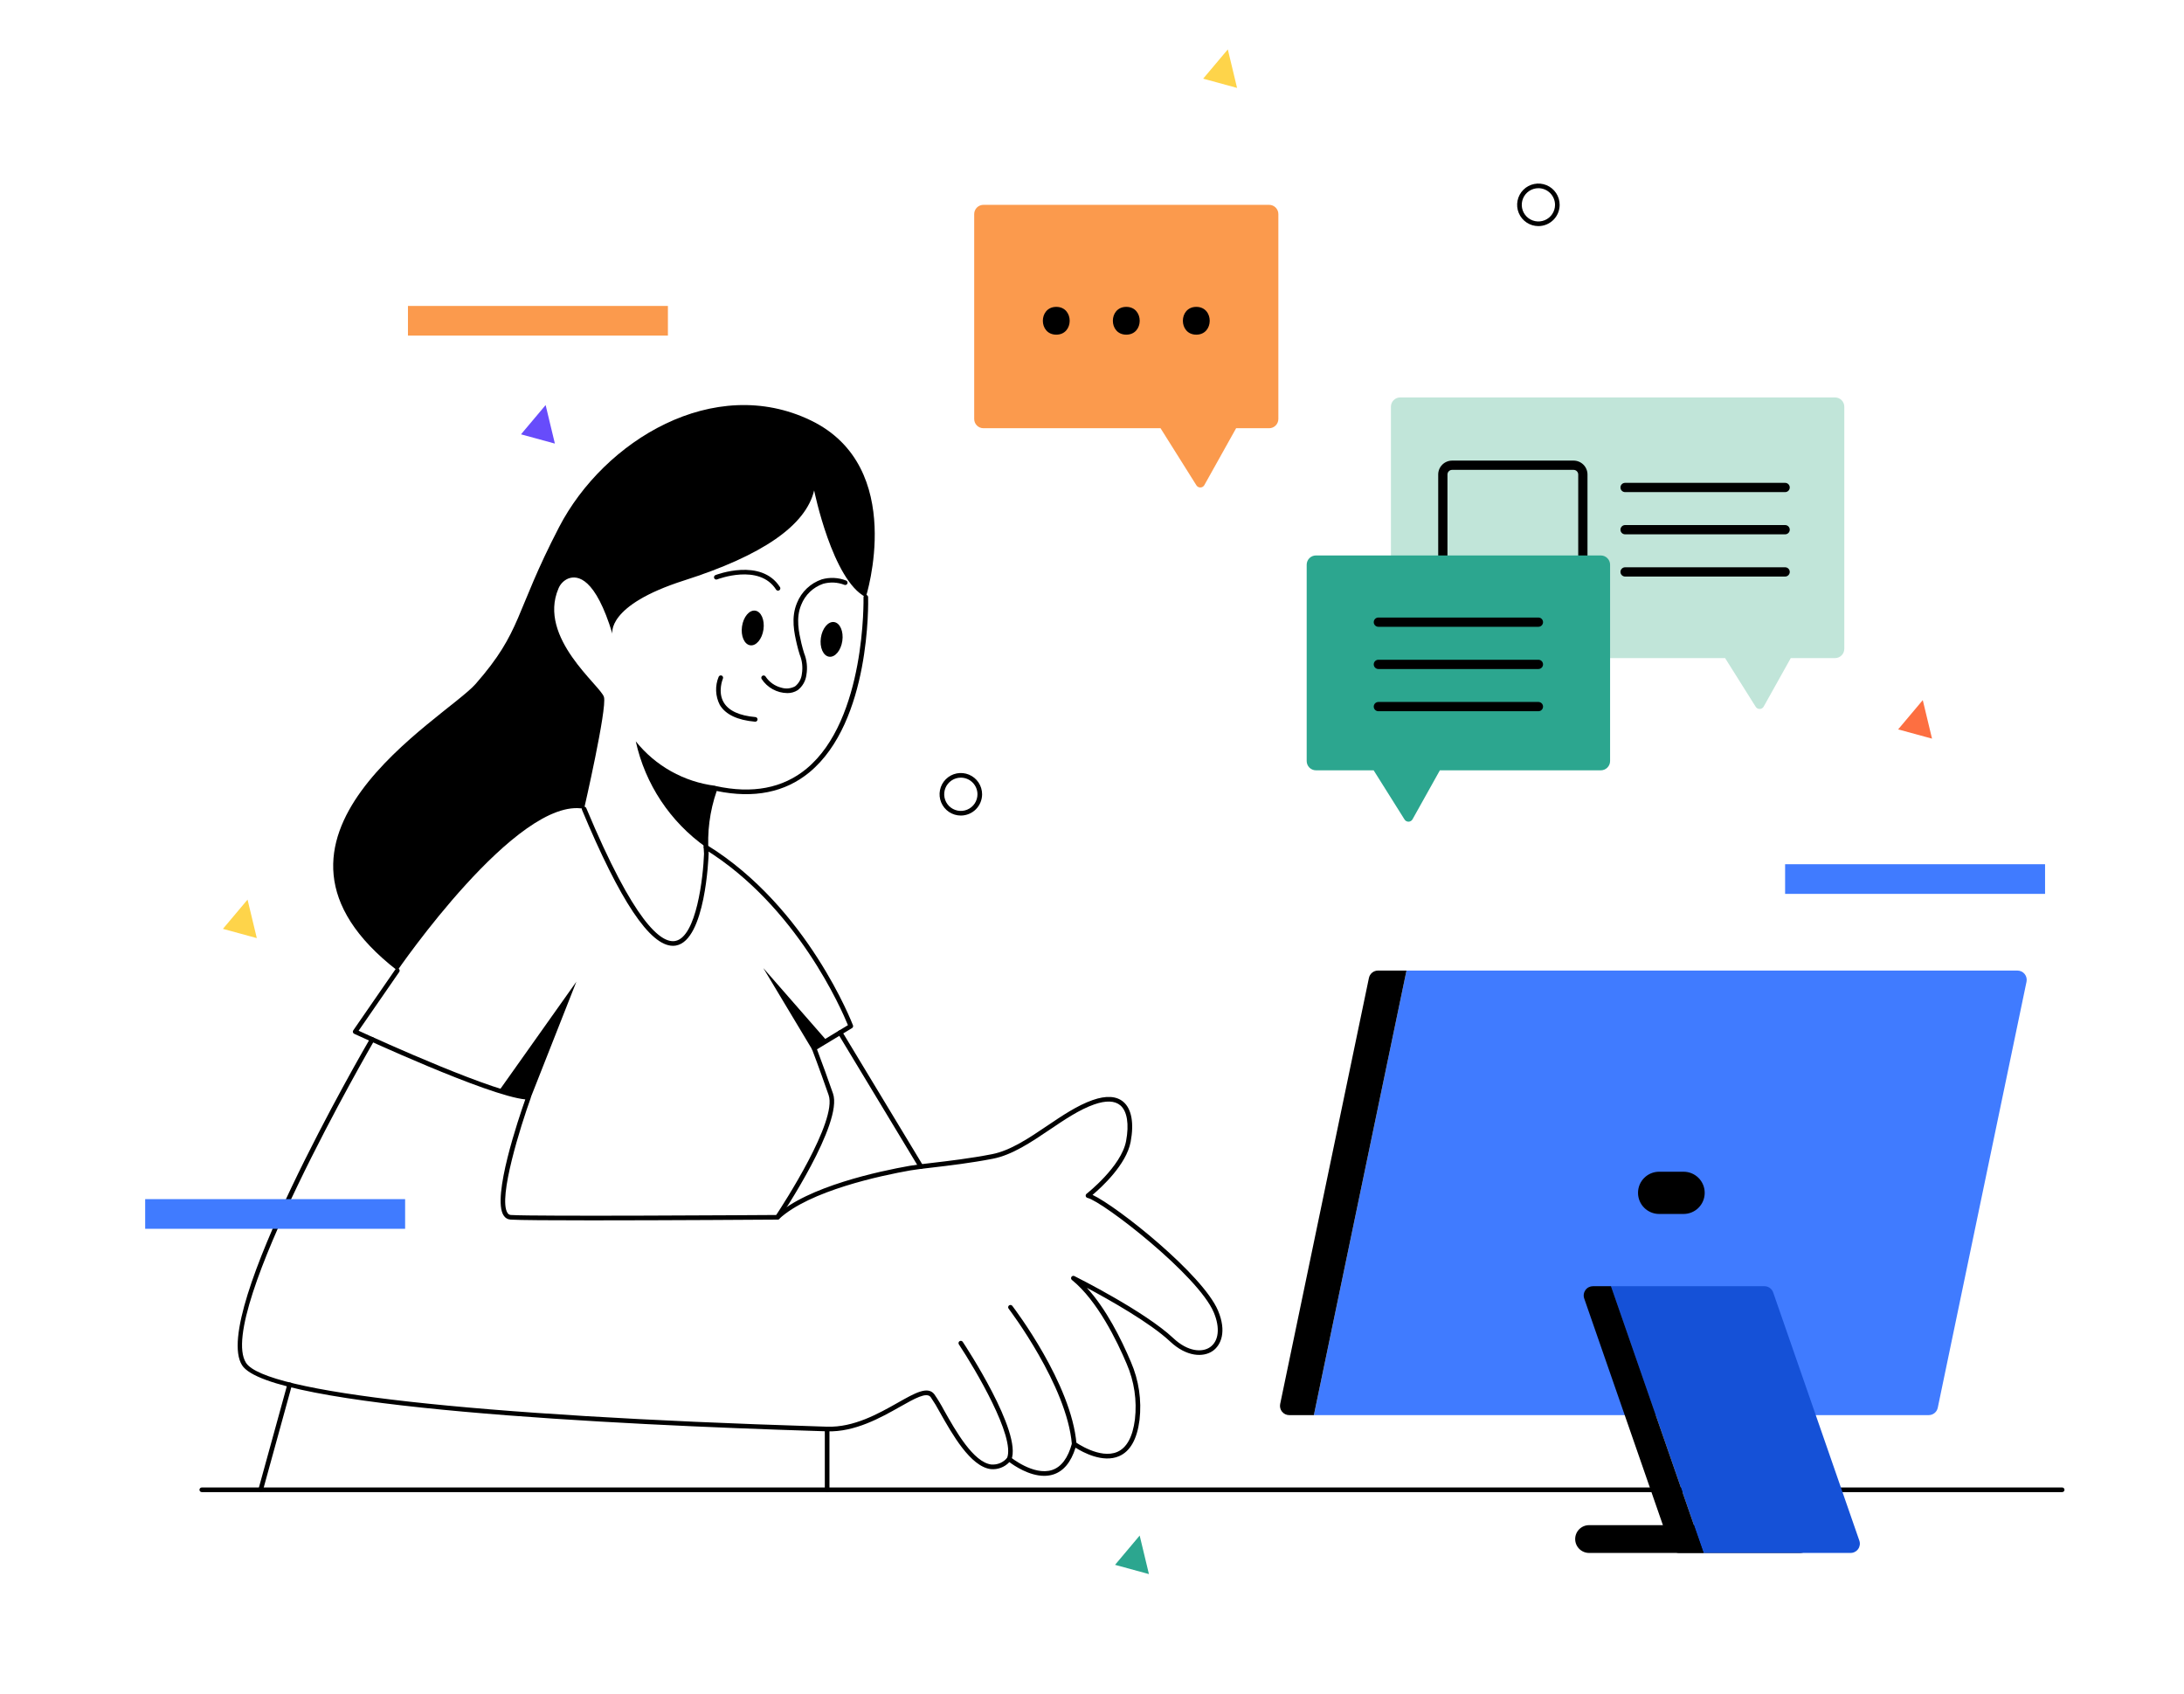 <svg width="187" height="145" viewBox="0 0 187 145" fill="none" xmlns="http://www.w3.org/2000/svg">
<path d="M154.093 132.96H136.06C135.745 132.96 135.442 132.834 135.219 132.611C134.996 132.388 134.871 132.086 134.871 131.77C134.871 131.455 134.996 131.152 135.219 130.929C135.442 130.706 135.745 130.581 136.06 130.581H154.093C154.408 130.581 154.711 130.706 154.934 130.929C155.157 131.152 155.282 131.455 155.282 131.77C155.282 132.086 155.157 132.388 154.934 132.611C154.711 132.834 154.408 132.96 154.093 132.96ZM52.438 54.265C52.438 54.265 51.867 51.839 58.575 49.698C65.284 47.557 68.995 44.988 69.709 41.99C69.709 41.99 71.279 49.698 74.134 51.125C74.134 51.125 77.702 39.992 69.423 35.995C61.145 31.999 51.724 37.708 47.87 45.13C44.017 52.553 44.73 53.98 40.734 58.547C38.141 61.511 19.466 71.822 34.025 83.098C34.025 83.098 44.302 68.111 50.011 69.252C50.011 69.252 51.988 60.669 51.713 59.679C51.447 58.721 46.018 54.608 47.814 50.396C47.889 50.206 48 50.033 48.142 49.886C48.284 49.739 48.453 49.621 48.64 49.54C49.466 49.211 50.985 49.471 52.438 54.265Z" fill="black"/>
<path d="M57.62 80.978C55.653 80.978 53.1 77.158 49.829 69.329C49.812 69.281 49.813 69.228 49.834 69.182C49.854 69.135 49.892 69.098 49.939 69.079C49.986 69.059 50.039 69.058 50.086 69.076C50.134 69.095 50.172 69.13 50.194 69.176C54.295 78.989 56.597 80.787 57.815 80.564C59.64 80.23 60.213 75.063 60.28 73.1C60.121 71.171 60.386 69.232 61.056 67.417C61.074 67.374 61.106 67.338 61.147 67.316C61.189 67.294 61.237 67.288 61.282 67.298C64.415 67.987 67.03 67.489 69.053 65.817C74.156 61.599 73.938 51.235 73.935 51.131C73.934 51.105 73.939 51.079 73.948 51.054C73.957 51.03 73.971 51.008 73.989 50.989C74.007 50.97 74.029 50.955 74.052 50.944C74.076 50.934 74.102 50.928 74.128 50.927C74.18 50.928 74.23 50.948 74.268 50.984C74.305 51.019 74.328 51.068 74.331 51.12C74.343 51.553 74.559 61.78 69.306 66.122C67.221 67.845 64.549 68.383 61.366 67.722C60.769 69.444 60.534 71.271 60.676 73.088C60.666 73.414 60.397 80.495 57.886 80.954C57.798 80.97 57.709 80.978 57.62 80.978Z" fill="black"/>
<path d="M67.412 59.341C66.975 59.336 66.546 59.223 66.163 59.012C65.78 58.802 65.454 58.501 65.215 58.135C65.187 58.092 65.178 58.039 65.188 57.989C65.199 57.938 65.229 57.894 65.271 57.865C65.314 57.836 65.366 57.825 65.417 57.834C65.468 57.843 65.513 57.871 65.543 57.913C65.857 58.394 66.341 58.738 66.897 58.877C67.092 58.938 67.296 58.959 67.499 58.939C67.701 58.919 67.898 58.859 68.077 58.763C68.24 58.633 68.374 58.472 68.474 58.29C68.574 58.107 68.636 57.907 68.658 57.7C68.751 57.141 68.687 56.566 68.472 56.042C68.381 55.753 68.3 55.461 68.231 55.167C68.009 54.202 67.706 52.882 68.242 51.619C68.429 51.149 68.716 50.726 69.083 50.378C69.449 50.03 69.887 49.766 70.366 49.603C71.052 49.409 71.782 49.444 72.445 49.704C72.494 49.723 72.533 49.761 72.555 49.809C72.576 49.857 72.577 49.911 72.558 49.96C72.539 50.009 72.501 50.049 72.453 50.07C72.405 50.091 72.35 50.092 72.301 50.073C71.72 49.845 71.079 49.814 70.478 49.983C70.056 50.129 69.67 50.365 69.347 50.673C69.024 50.982 68.772 51.357 68.607 51.773C68.121 52.918 68.408 54.166 68.617 55.078C68.692 55.401 68.776 55.68 68.851 55.926C69.087 56.513 69.155 57.154 69.047 57.778C69.016 58.036 68.934 58.286 68.805 58.512C68.676 58.739 68.502 58.936 68.295 59.094C68.031 59.261 67.724 59.347 67.412 59.341ZM66.616 50.571C66.583 50.571 66.55 50.563 66.521 50.547C66.492 50.531 66.467 50.507 66.449 50.479C65.006 48.219 61.443 49.592 61.408 49.605C61.383 49.615 61.357 49.621 61.331 49.621C61.304 49.621 61.278 49.615 61.254 49.605C61.23 49.595 61.208 49.58 61.189 49.561C61.171 49.542 61.157 49.52 61.147 49.495C61.137 49.471 61.132 49.444 61.133 49.418C61.134 49.392 61.139 49.366 61.15 49.342C61.161 49.318 61.176 49.296 61.196 49.278C61.215 49.26 61.237 49.246 61.262 49.237C61.301 49.221 65.167 47.734 66.783 50.266C66.802 50.296 66.813 50.331 66.814 50.366C66.815 50.402 66.807 50.437 66.79 50.468C66.773 50.499 66.748 50.525 66.717 50.543C66.687 50.562 66.652 50.571 66.616 50.571Z" fill="black"/>
<path d="M65.37 53.899C65.488 53.08 65.173 52.356 64.666 52.283C64.159 52.209 63.652 52.814 63.533 53.633C63.415 54.452 63.73 55.176 64.237 55.249C64.744 55.322 65.251 54.718 65.37 53.899Z" fill="black"/>
<path d="M72.122 54.876C72.24 54.057 71.925 53.333 71.418 53.26C70.911 53.187 70.404 53.791 70.285 54.61C70.167 55.429 70.482 56.153 70.989 56.226C71.496 56.3 72.003 55.695 72.122 54.876Z" fill="black"/>
<path d="M64.666 61.791L64.648 61.79C63.135 61.657 62.12 61.172 61.629 60.349C61.44 59.979 61.333 59.572 61.317 59.157C61.301 58.742 61.375 58.329 61.534 57.945C61.555 57.897 61.594 57.859 61.643 57.84C61.692 57.82 61.746 57.821 61.795 57.842C61.843 57.863 61.881 57.902 61.9 57.951C61.92 58 61.919 58.054 61.898 58.103C61.893 58.114 61.424 59.233 61.972 60.148C62.394 60.854 63.306 61.274 64.683 61.395C64.734 61.4 64.781 61.424 64.814 61.462C64.848 61.5 64.865 61.55 64.863 61.601C64.861 61.652 64.839 61.7 64.802 61.736C64.766 61.771 64.717 61.791 64.666 61.791ZM61.24 67.278C58.563 66.945 56.122 65.579 54.437 63.472C55.24 67.139 57.387 70.373 60.454 72.539C60.342 70.749 60.61 68.957 61.24 67.278Z" fill="black"/>
<path d="M50.626 104.485C47.231 104.485 44.442 104.469 43.718 104.42C43.597 104.413 43.479 104.377 43.375 104.314C43.27 104.252 43.183 104.165 43.119 104.061C42.105 102.509 44.417 95.714 44.978 94.129C41.785 93.821 30.806 88.734 30.326 88.511C30.3 88.499 30.276 88.481 30.258 88.459C30.239 88.437 30.226 88.411 30.218 88.383C30.211 88.356 30.209 88.326 30.214 88.298C30.219 88.269 30.23 88.243 30.247 88.219L33.862 82.985C33.893 82.944 33.939 82.917 33.989 82.909C34.04 82.901 34.091 82.912 34.133 82.941C34.176 82.971 34.205 83.015 34.215 83.065C34.225 83.115 34.216 83.167 34.188 83.21L30.706 88.25C32.336 88.999 42.768 93.747 45.254 93.747C45.285 93.747 45.317 93.755 45.345 93.77C45.373 93.784 45.397 93.806 45.416 93.832C45.434 93.858 45.446 93.888 45.45 93.919C45.454 93.951 45.451 93.983 45.44 94.013C44.607 96.319 42.625 102.579 43.452 103.845C43.481 103.897 43.524 103.941 43.575 103.972C43.626 104.003 43.684 104.022 43.745 104.025C45.775 104.159 64.859 104.035 66.462 104.025C67.04 103.15 71.717 95.962 70.949 93.757C70.104 91.33 69.53 89.845 69.524 89.83C69.507 89.787 69.506 89.739 69.521 89.695C69.536 89.65 69.566 89.613 69.606 89.589L72.603 87.773C72.085 86.498 68.246 77.583 60.35 72.707C60.305 72.68 60.273 72.635 60.261 72.584C60.249 72.533 60.257 72.479 60.285 72.434C60.313 72.389 60.357 72.358 60.408 72.345C60.459 72.333 60.513 72.342 60.558 72.37C69.151 77.676 72.997 87.685 73.034 87.786C73.051 87.829 73.051 87.877 73.036 87.92C73.021 87.964 72.991 88.001 72.952 88.025L69.953 89.842C70.427 91.098 70.884 92.359 71.324 93.627C72.202 96.149 66.957 104 66.734 104.333C66.715 104.36 66.691 104.382 66.663 104.397C66.634 104.412 66.602 104.42 66.57 104.421C66.013 104.425 57.187 104.485 50.626 104.485Z" fill="black"/>
<path d="M49.352 84.049L45.451 93.946L42.768 93.335L49.352 84.049ZM69.567 89.902L65.356 82.884L70.823 89.14L69.567 89.902Z" fill="black"/>
<path d="M89.409 126.359C88.115 126.359 86.845 125.497 86.425 125.182C86.223 125.397 85.974 125.563 85.698 125.667C85.422 125.771 85.126 125.811 84.832 125.782C83.095 125.567 81.523 122.78 80.483 120.935C80.242 120.481 79.976 120.041 79.686 119.616C79.333 119.163 78.33 119.73 77.059 120.448C75.432 121.367 73.197 122.628 70.815 122.548L70.033 122.523C52.608 121.981 23.031 120.529 20.726 116.889C17.981 112.555 31.137 89.861 31.699 88.897C31.712 88.875 31.73 88.855 31.75 88.839C31.771 88.823 31.795 88.812 31.82 88.805C31.845 88.799 31.871 88.797 31.897 88.801C31.923 88.804 31.948 88.813 31.97 88.826C31.993 88.839 32.012 88.856 32.028 88.877C32.044 88.898 32.055 88.922 32.062 88.947C32.069 88.972 32.07 88.998 32.067 89.024C32.063 89.05 32.055 89.075 32.041 89.097C31.905 89.331 18.444 112.545 21.061 116.677C22.673 119.222 40.527 121.209 70.045 122.126L70.828 122.151C73.103 122.221 75.19 121.049 76.864 120.103C78.357 119.259 79.436 118.648 79.999 119.373C80.302 119.812 80.579 120.269 80.828 120.741C81.829 122.516 83.342 125.198 84.881 125.389C85.144 125.409 85.407 125.365 85.649 125.259C85.89 125.153 86.102 124.989 86.265 124.782C86.299 124.746 86.346 124.724 86.396 124.721C86.446 124.718 86.496 124.734 86.534 124.766C86.554 124.782 88.505 126.361 90.067 125.864C90.866 125.609 91.443 124.841 91.784 123.582C91.792 123.552 91.808 123.523 91.83 123.5C91.852 123.476 91.879 123.459 91.909 123.448C91.939 123.437 91.971 123.434 92.003 123.438C92.034 123.443 92.065 123.455 92.091 123.474C92.112 123.488 94.178 124.954 95.664 124.31C96.476 123.957 96.984 123.022 97.174 121.533C97.362 119.911 97.119 118.269 96.47 116.771C95.66 114.85 93.975 111.362 91.779 109.586C91.742 109.556 91.716 109.512 91.709 109.464C91.701 109.416 91.712 109.367 91.738 109.326C91.764 109.285 91.805 109.255 91.852 109.242C91.898 109.229 91.949 109.233 91.992 109.255C92.238 109.378 98.041 112.291 100.461 114.569C101.71 115.746 102.942 115.806 103.608 115.342C104.359 114.82 104.48 113.679 103.925 112.364C102.584 109.189 94.465 102.889 93.109 102.559C93.073 102.55 93.04 102.531 93.014 102.504C92.988 102.478 92.971 102.444 92.963 102.408C92.955 102.372 92.957 102.334 92.97 102.299C92.983 102.264 93.005 102.233 93.034 102.21C93.064 102.187 96.01 99.874 96.419 97.692C96.689 96.252 96.511 95.141 95.931 94.643C95.454 94.233 94.698 94.206 93.682 94.561C92.426 95 91.132 95.874 89.881 96.719C88.303 97.784 86.673 98.885 85.019 99.207C83.138 99.574 81.227 99.798 79.833 99.961C79.021 100.056 78.38 100.131 77.95 100.207C75.44 100.65 69.32 101.942 66.703 104.368C66.665 104.404 66.614 104.423 66.561 104.421C66.508 104.419 66.459 104.396 66.423 104.357C66.387 104.319 66.368 104.267 66.37 104.215C66.372 104.162 66.395 104.113 66.434 104.077C69.128 101.58 75.337 100.266 77.881 99.817C78.323 99.739 78.969 99.663 79.787 99.567C81.175 99.405 83.077 99.182 84.943 98.818C86.518 98.511 88.115 97.433 89.659 96.39C90.931 95.531 92.247 94.643 93.551 94.187C94.71 93.781 95.598 93.833 96.189 94.342C96.89 94.943 97.11 96.159 96.809 97.764C96.444 99.712 94.311 101.66 93.546 102.304C95.681 103.3 102.987 109.123 104.29 112.21C105.046 114 104.55 115.17 103.834 115.667C103.037 116.222 101.601 116.186 100.189 114.858C98.483 113.252 94.945 111.264 93.06 110.258C94.709 112.063 95.996 114.626 96.835 116.617C97.511 118.179 97.764 119.892 97.568 121.583C97.359 123.221 96.771 124.261 95.821 124.674C94.428 125.28 92.707 124.338 92.09 123.949C91.702 125.192 91.062 125.963 90.187 126.242C89.935 126.321 89.672 126.36 89.409 126.359Z" fill="black"/>
<path d="M86.409 125.117C86.383 125.117 86.358 125.112 86.334 125.102C86.285 125.082 86.246 125.044 86.226 124.996C86.205 124.947 86.205 124.893 86.225 124.844C86.953 123.05 83.497 117.208 82.104 115.108C82.089 115.087 82.079 115.062 82.073 115.036C82.068 115.011 82.067 114.984 82.073 114.958C82.078 114.932 82.088 114.908 82.102 114.886C82.117 114.864 82.136 114.845 82.157 114.831C82.179 114.816 82.204 114.806 82.23 114.801C82.256 114.796 82.282 114.796 82.308 114.802C82.334 114.807 82.358 114.818 82.38 114.833C82.402 114.848 82.42 114.867 82.434 114.889C82.644 115.204 87.548 122.64 86.592 124.993C86.577 125.03 86.552 125.061 86.519 125.083C86.486 125.105 86.448 125.117 86.409 125.117ZM91.975 123.833C91.925 123.833 91.877 123.814 91.841 123.78C91.804 123.747 91.781 123.7 91.777 123.651C91.359 118.63 86.415 112.116 86.365 112.05C86.348 112.03 86.335 112.006 86.328 111.98C86.32 111.955 86.318 111.928 86.321 111.902C86.324 111.875 86.332 111.85 86.346 111.827C86.359 111.804 86.376 111.783 86.397 111.767C86.419 111.751 86.443 111.739 86.469 111.733C86.494 111.726 86.521 111.725 86.547 111.729C86.574 111.733 86.599 111.742 86.622 111.756C86.644 111.77 86.664 111.788 86.679 111.81C86.885 112.079 91.744 118.481 92.172 123.618C92.177 123.67 92.16 123.722 92.126 123.762C92.092 123.802 92.044 123.827 91.991 123.832C91.986 123.832 91.98 123.832 91.975 123.833ZM78.853 100.077C78.819 100.077 78.786 100.068 78.756 100.051C78.726 100.034 78.701 100.01 78.683 99.981L71.76 88.515C71.733 88.47 71.725 88.416 71.737 88.365C71.75 88.314 71.782 88.27 71.827 88.243C71.872 88.215 71.926 88.207 71.978 88.22C72.029 88.232 72.073 88.264 72.1 88.309L79.023 99.776C79.041 99.806 79.051 99.84 79.052 99.875C79.052 99.91 79.043 99.945 79.026 99.976C79.009 100.006 78.984 100.032 78.953 100.049C78.923 100.067 78.889 100.076 78.853 100.076V100.077ZM22.321 127.751C22.303 127.751 22.285 127.749 22.268 127.745C22.243 127.738 22.219 127.726 22.199 127.71C22.178 127.694 22.161 127.674 22.148 127.652C22.135 127.629 22.127 127.604 22.124 127.578C22.12 127.552 22.122 127.526 22.129 127.501L24.606 118.513C24.62 118.462 24.654 118.419 24.699 118.393C24.745 118.367 24.799 118.361 24.85 118.375C24.901 118.389 24.944 118.422 24.97 118.468C24.996 118.514 25.002 118.568 24.988 118.618L22.512 127.606C22.5 127.648 22.475 127.685 22.441 127.711C22.406 127.738 22.364 127.751 22.321 127.751ZM70.822 127.751C70.769 127.751 70.719 127.731 70.681 127.693C70.644 127.656 70.623 127.606 70.623 127.553V122.35C70.623 122.297 70.644 122.247 70.681 122.21C70.719 122.172 70.769 122.151 70.822 122.151C70.874 122.151 70.925 122.172 70.962 122.21C70.999 122.247 71.02 122.297 71.02 122.35V127.554C71.02 127.606 70.999 127.657 70.962 127.694C70.925 127.731 70.874 127.751 70.822 127.751Z" fill="black"/>
<path d="M176.569 127.751H17.277C17.225 127.751 17.174 127.731 17.137 127.693C17.1 127.656 17.079 127.606 17.079 127.553C17.079 127.501 17.1 127.45 17.137 127.413C17.174 127.376 17.225 127.355 17.277 127.355H176.569C176.622 127.355 176.672 127.376 176.709 127.413C176.746 127.45 176.767 127.501 176.767 127.553C176.767 127.606 176.746 127.656 176.709 127.693C176.672 127.731 176.622 127.751 176.569 127.751Z" fill="black"/>
<path d="M165.14 121.16H112.498L120.427 83.098H172.74C172.858 83.098 172.974 83.124 173.08 83.175C173.187 83.225 173.281 83.299 173.355 83.391C173.429 83.482 173.482 83.589 173.51 83.703C173.538 83.818 173.54 83.937 173.516 84.053L165.917 120.529C165.879 120.708 165.782 120.868 165.641 120.983C165.499 121.098 165.322 121.16 165.14 121.16Z" fill="#407BFF"/>
<path d="M117.211 83.729L109.612 120.206C109.588 120.321 109.59 120.44 109.618 120.555C109.645 120.669 109.698 120.776 109.773 120.868C109.847 120.959 109.941 121.033 110.047 121.084C110.154 121.134 110.27 121.16 110.388 121.16H112.497L120.427 83.098H117.988C117.805 83.098 117.629 83.161 117.487 83.276C117.346 83.391 117.248 83.551 117.211 83.729Z" fill="black"/>
<path d="M158.453 132.96H145.866L137.936 110.122H151.074C151.239 110.122 151.4 110.173 151.534 110.269C151.669 110.364 151.77 110.499 151.824 110.655L159.202 131.907C159.244 132.026 159.256 132.154 159.238 132.279C159.22 132.404 159.173 132.523 159.099 132.626C159.026 132.729 158.929 132.813 158.817 132.871C158.705 132.929 158.58 132.96 158.453 132.96Z" fill="#1551D7"/>
<path d="M135.645 111.175L143.024 132.427C143.078 132.582 143.179 132.717 143.313 132.813C143.447 132.908 143.608 132.96 143.773 132.96H145.866L137.937 110.122H136.394C136.268 110.122 136.143 110.152 136.031 110.21C135.918 110.268 135.821 110.352 135.748 110.455C135.675 110.558 135.627 110.677 135.609 110.803C135.591 110.928 135.603 111.056 135.645 111.175Z" fill="black"/>
<path d="M144.153 100.321H142.06C141.061 100.321 140.252 101.13 140.252 102.129C140.252 103.128 141.061 103.937 142.06 103.937H144.153C145.152 103.937 145.961 103.128 145.961 102.129C145.961 101.13 145.152 100.321 144.153 100.321Z" fill="black"/>
<path d="M108.664 17.538H84.206C83.996 17.538 83.794 17.621 83.645 17.77C83.496 17.919 83.413 18.12 83.413 18.331V35.871C83.413 36.081 83.496 36.283 83.645 36.432C83.794 36.581 83.996 36.664 84.206 36.664H99.369L102.439 41.551C102.475 41.61 102.526 41.657 102.587 41.69C102.648 41.722 102.716 41.739 102.785 41.737C102.853 41.735 102.921 41.715 102.979 41.68C103.038 41.644 103.087 41.594 103.12 41.534L105.84 36.664H108.664C108.874 36.664 109.076 36.581 109.224 36.432C109.373 36.283 109.457 36.081 109.457 35.871V18.331C109.457 18.12 109.373 17.919 109.224 17.77C109.076 17.621 108.874 17.538 108.664 17.538Z" fill="#FB9A4D"/>
<path d="M157.122 34.028H119.888C119.677 34.028 119.476 34.112 119.327 34.26C119.178 34.409 119.095 34.611 119.095 34.821V55.552C119.095 55.762 119.178 55.964 119.327 56.112C119.476 56.261 119.677 56.345 119.888 56.345H147.708L150.329 60.516C150.365 60.574 150.416 60.622 150.477 60.654C150.538 60.687 150.606 60.703 150.674 60.701C150.743 60.7 150.81 60.68 150.869 60.644C150.928 60.609 150.977 60.559 151.01 60.499L153.33 56.345H157.121C157.331 56.345 157.533 56.261 157.682 56.112C157.831 55.964 157.914 55.762 157.914 55.552V34.821C157.914 34.611 157.831 34.409 157.682 34.26C157.533 34.112 157.331 34.028 157.121 34.028H157.122Z" fill="#C1E5D9"/>
<path d="M90.441 28.653C91.971 28.653 91.974 26.274 90.441 26.274C88.91 26.274 88.908 28.653 90.441 28.653ZM96.436 28.653C97.966 28.653 97.969 26.274 96.436 26.274C94.905 26.274 94.902 28.653 96.436 28.653ZM102.43 28.653C103.961 28.653 103.964 26.274 102.43 26.274C100.9 26.274 100.897 28.653 102.43 28.653ZM152.847 42.133H139.145C139.04 42.133 138.939 42.092 138.865 42.017C138.79 41.943 138.748 41.842 138.748 41.737C138.748 41.632 138.79 41.531 138.865 41.457C138.939 41.382 139.04 41.341 139.145 41.341H152.847C152.953 41.341 153.053 41.382 153.128 41.457C153.202 41.531 153.244 41.632 153.244 41.737C153.244 41.842 153.202 41.943 153.128 42.017C153.053 42.092 152.953 42.133 152.847 42.133ZM152.847 45.748H139.145C139.04 45.748 138.939 45.706 138.865 45.632C138.79 45.558 138.748 45.457 138.748 45.352C138.748 45.247 138.79 45.146 138.865 45.071C138.939 44.997 139.04 44.955 139.145 44.955H152.847C152.953 44.955 153.053 44.997 153.128 45.071C153.202 45.146 153.244 45.247 153.244 45.352C153.244 45.457 153.202 45.558 153.128 45.632C153.053 45.706 152.953 45.748 152.847 45.748ZM152.847 49.363H139.145C139.04 49.363 138.939 49.321 138.865 49.246C138.79 49.172 138.748 49.071 138.748 48.966C138.748 48.861 138.79 48.76 138.865 48.686C138.939 48.611 139.04 48.57 139.145 48.57H152.847C152.953 48.57 153.053 48.611 153.128 48.686C153.202 48.76 153.244 48.861 153.244 48.966C153.244 49.071 153.202 49.172 153.128 49.246C153.053 49.321 152.953 49.363 152.847 49.363ZM134.736 51.267H124.332C124.017 51.267 123.715 51.142 123.492 50.919C123.269 50.696 123.143 50.393 123.143 50.078V40.626C123.143 40.31 123.269 40.008 123.492 39.785C123.715 39.562 124.017 39.437 124.332 39.436H134.736C135.051 39.437 135.354 39.562 135.577 39.785C135.8 40.008 135.925 40.31 135.925 40.626V50.078C135.925 50.393 135.8 50.696 135.577 50.919C135.354 51.142 135.051 51.267 134.736 51.267ZM124.332 40.229C124.227 40.229 124.126 40.271 124.052 40.346C123.978 40.42 123.936 40.521 123.936 40.626V50.078C123.936 50.183 123.978 50.284 124.052 50.358C124.126 50.432 124.227 50.474 124.332 50.474H134.736C134.841 50.474 134.942 50.432 135.016 50.358C135.091 50.284 135.132 50.183 135.132 50.078V40.626C135.132 40.521 135.091 40.42 135.016 40.346C134.942 40.271 134.841 40.229 134.736 40.229H124.332Z" fill="black"/>
<path d="M137.067 47.557H112.675C112.465 47.557 112.263 47.64 112.114 47.789C111.966 47.938 111.882 48.139 111.882 48.35V65.16C111.882 65.37 111.966 65.572 112.114 65.721C112.263 65.869 112.465 65.953 112.675 65.953H117.615L120.262 70.166C120.298 70.224 120.35 70.272 120.41 70.304C120.471 70.337 120.539 70.353 120.608 70.351C120.677 70.349 120.744 70.33 120.803 70.294C120.862 70.258 120.91 70.208 120.944 70.148L123.286 65.953H137.067C137.277 65.953 137.479 65.869 137.627 65.721C137.776 65.572 137.86 65.37 137.86 65.16V48.35C137.86 48.139 137.776 47.938 137.627 47.789C137.479 47.64 137.277 47.557 137.067 47.557Z" fill="#2CA68F"/>
<path d="M131.723 53.665H118.02C117.915 53.665 117.814 53.623 117.74 53.549C117.665 53.475 117.624 53.374 117.624 53.269C117.624 53.164 117.665 53.063 117.74 52.988C117.814 52.914 117.915 52.872 118.02 52.872H131.723C131.828 52.872 131.929 52.914 132.003 52.988C132.077 53.063 132.119 53.164 132.119 53.269C132.119 53.374 132.077 53.475 132.003 53.549C131.929 53.623 131.828 53.665 131.723 53.665ZM131.723 57.28H118.02C117.915 57.28 117.814 57.238 117.74 57.163C117.665 57.089 117.624 56.988 117.624 56.883C117.624 56.778 117.665 56.677 117.74 56.603C117.814 56.528 117.915 56.487 118.02 56.487H131.723C131.828 56.487 131.929 56.528 132.003 56.603C132.077 56.677 132.119 56.778 132.119 56.883C132.119 56.988 132.077 57.089 132.003 57.163C131.929 57.238 131.828 57.28 131.723 57.28ZM131.723 60.894H118.02C117.915 60.894 117.814 60.853 117.74 60.778C117.665 60.704 117.624 60.603 117.624 60.498C117.624 60.393 117.665 60.292 117.74 60.218C117.814 60.143 117.915 60.101 118.02 60.101H131.723C131.828 60.101 131.929 60.143 132.003 60.218C132.077 60.292 132.119 60.393 132.119 60.498C132.119 60.603 132.077 60.704 132.003 60.778C131.929 60.853 131.828 60.894 131.723 60.894Z" fill="black"/>
<path d="M12.43 102.667H34.688V105.207H12.43V102.667Z" fill="#407BFF"/>
<path d="M152.846 73.993H175.104V76.532H152.846V73.993Z" fill="#407BFF"/>
<path d="M34.93 26.194H57.188V28.733H34.93V26.194Z" fill="#FB9A4D"/>
<path d="M131.721 19.358C131.361 19.358 131.009 19.251 130.71 19.051C130.411 18.851 130.177 18.567 130.039 18.234C129.902 17.901 129.866 17.535 129.936 17.182C130.006 16.829 130.179 16.505 130.434 16.25C130.689 15.995 131.013 15.822 131.366 15.752C131.719 15.681 132.086 15.718 132.418 15.855C132.751 15.993 133.035 16.227 133.235 16.526C133.435 16.825 133.542 17.177 133.542 17.538C133.542 18.02 133.35 18.483 133.008 18.824C132.667 19.166 132.204 19.358 131.721 19.358ZM131.721 16.113C131.44 16.113 131.164 16.197 130.93 16.353C130.696 16.51 130.513 16.732 130.406 16.992C130.298 17.253 130.27 17.539 130.325 17.815C130.38 18.092 130.515 18.345 130.714 18.544C130.914 18.744 131.167 18.879 131.444 18.934C131.72 18.989 132.006 18.961 132.266 18.853C132.527 18.745 132.749 18.563 132.906 18.329C133.062 18.095 133.146 17.819 133.146 17.538C133.145 17.16 132.995 16.798 132.728 16.531C132.461 16.264 132.099 16.114 131.721 16.113ZM82.269 69.826C81.909 69.826 81.557 69.719 81.257 69.519C80.958 69.319 80.725 69.034 80.587 68.702C80.449 68.369 80.413 68.003 80.484 67.65C80.554 67.297 80.727 66.972 80.982 66.718C81.236 66.463 81.561 66.29 81.914 66.219C82.267 66.149 82.633 66.185 82.966 66.323C83.298 66.461 83.583 66.694 83.783 66.993C83.983 67.293 84.09 67.645 84.09 68.005C84.089 68.488 83.897 68.951 83.556 69.292C83.214 69.633 82.752 69.825 82.269 69.826ZM82.269 66.581C81.987 66.581 81.712 66.665 81.478 66.821C81.243 66.978 81.061 67.2 80.953 67.46C80.846 67.721 80.817 68.007 80.872 68.283C80.927 68.56 81.063 68.813 81.262 69.013C81.462 69.212 81.715 69.347 81.992 69.402C82.268 69.457 82.554 69.429 82.814 69.321C83.075 69.213 83.297 69.03 83.454 68.796C83.61 68.562 83.693 68.286 83.693 68.005C83.693 67.627 83.543 67.265 83.275 66.998C83.008 66.731 82.646 66.581 82.269 66.581Z" fill="black"/>
<path d="M165.426 63.242L162.524 62.449L164.633 59.943L165.426 63.242Z" fill="#FD6F41"/>
<path d="M21.989 80.32L19.087 79.528L21.196 77.022L21.989 80.32ZM105.921 7.528L103.019 6.735L105.129 4.229L105.921 7.528Z" fill="#FED44A"/>
<path d="M47.511 37.979L44.609 37.186L46.718 34.681L47.511 37.979Z" fill="#674CFB"/>
<path d="M98.375 134.771L95.473 133.978L97.582 131.472L98.375 134.771Z" fill="#2CA68F"/>
</svg>
